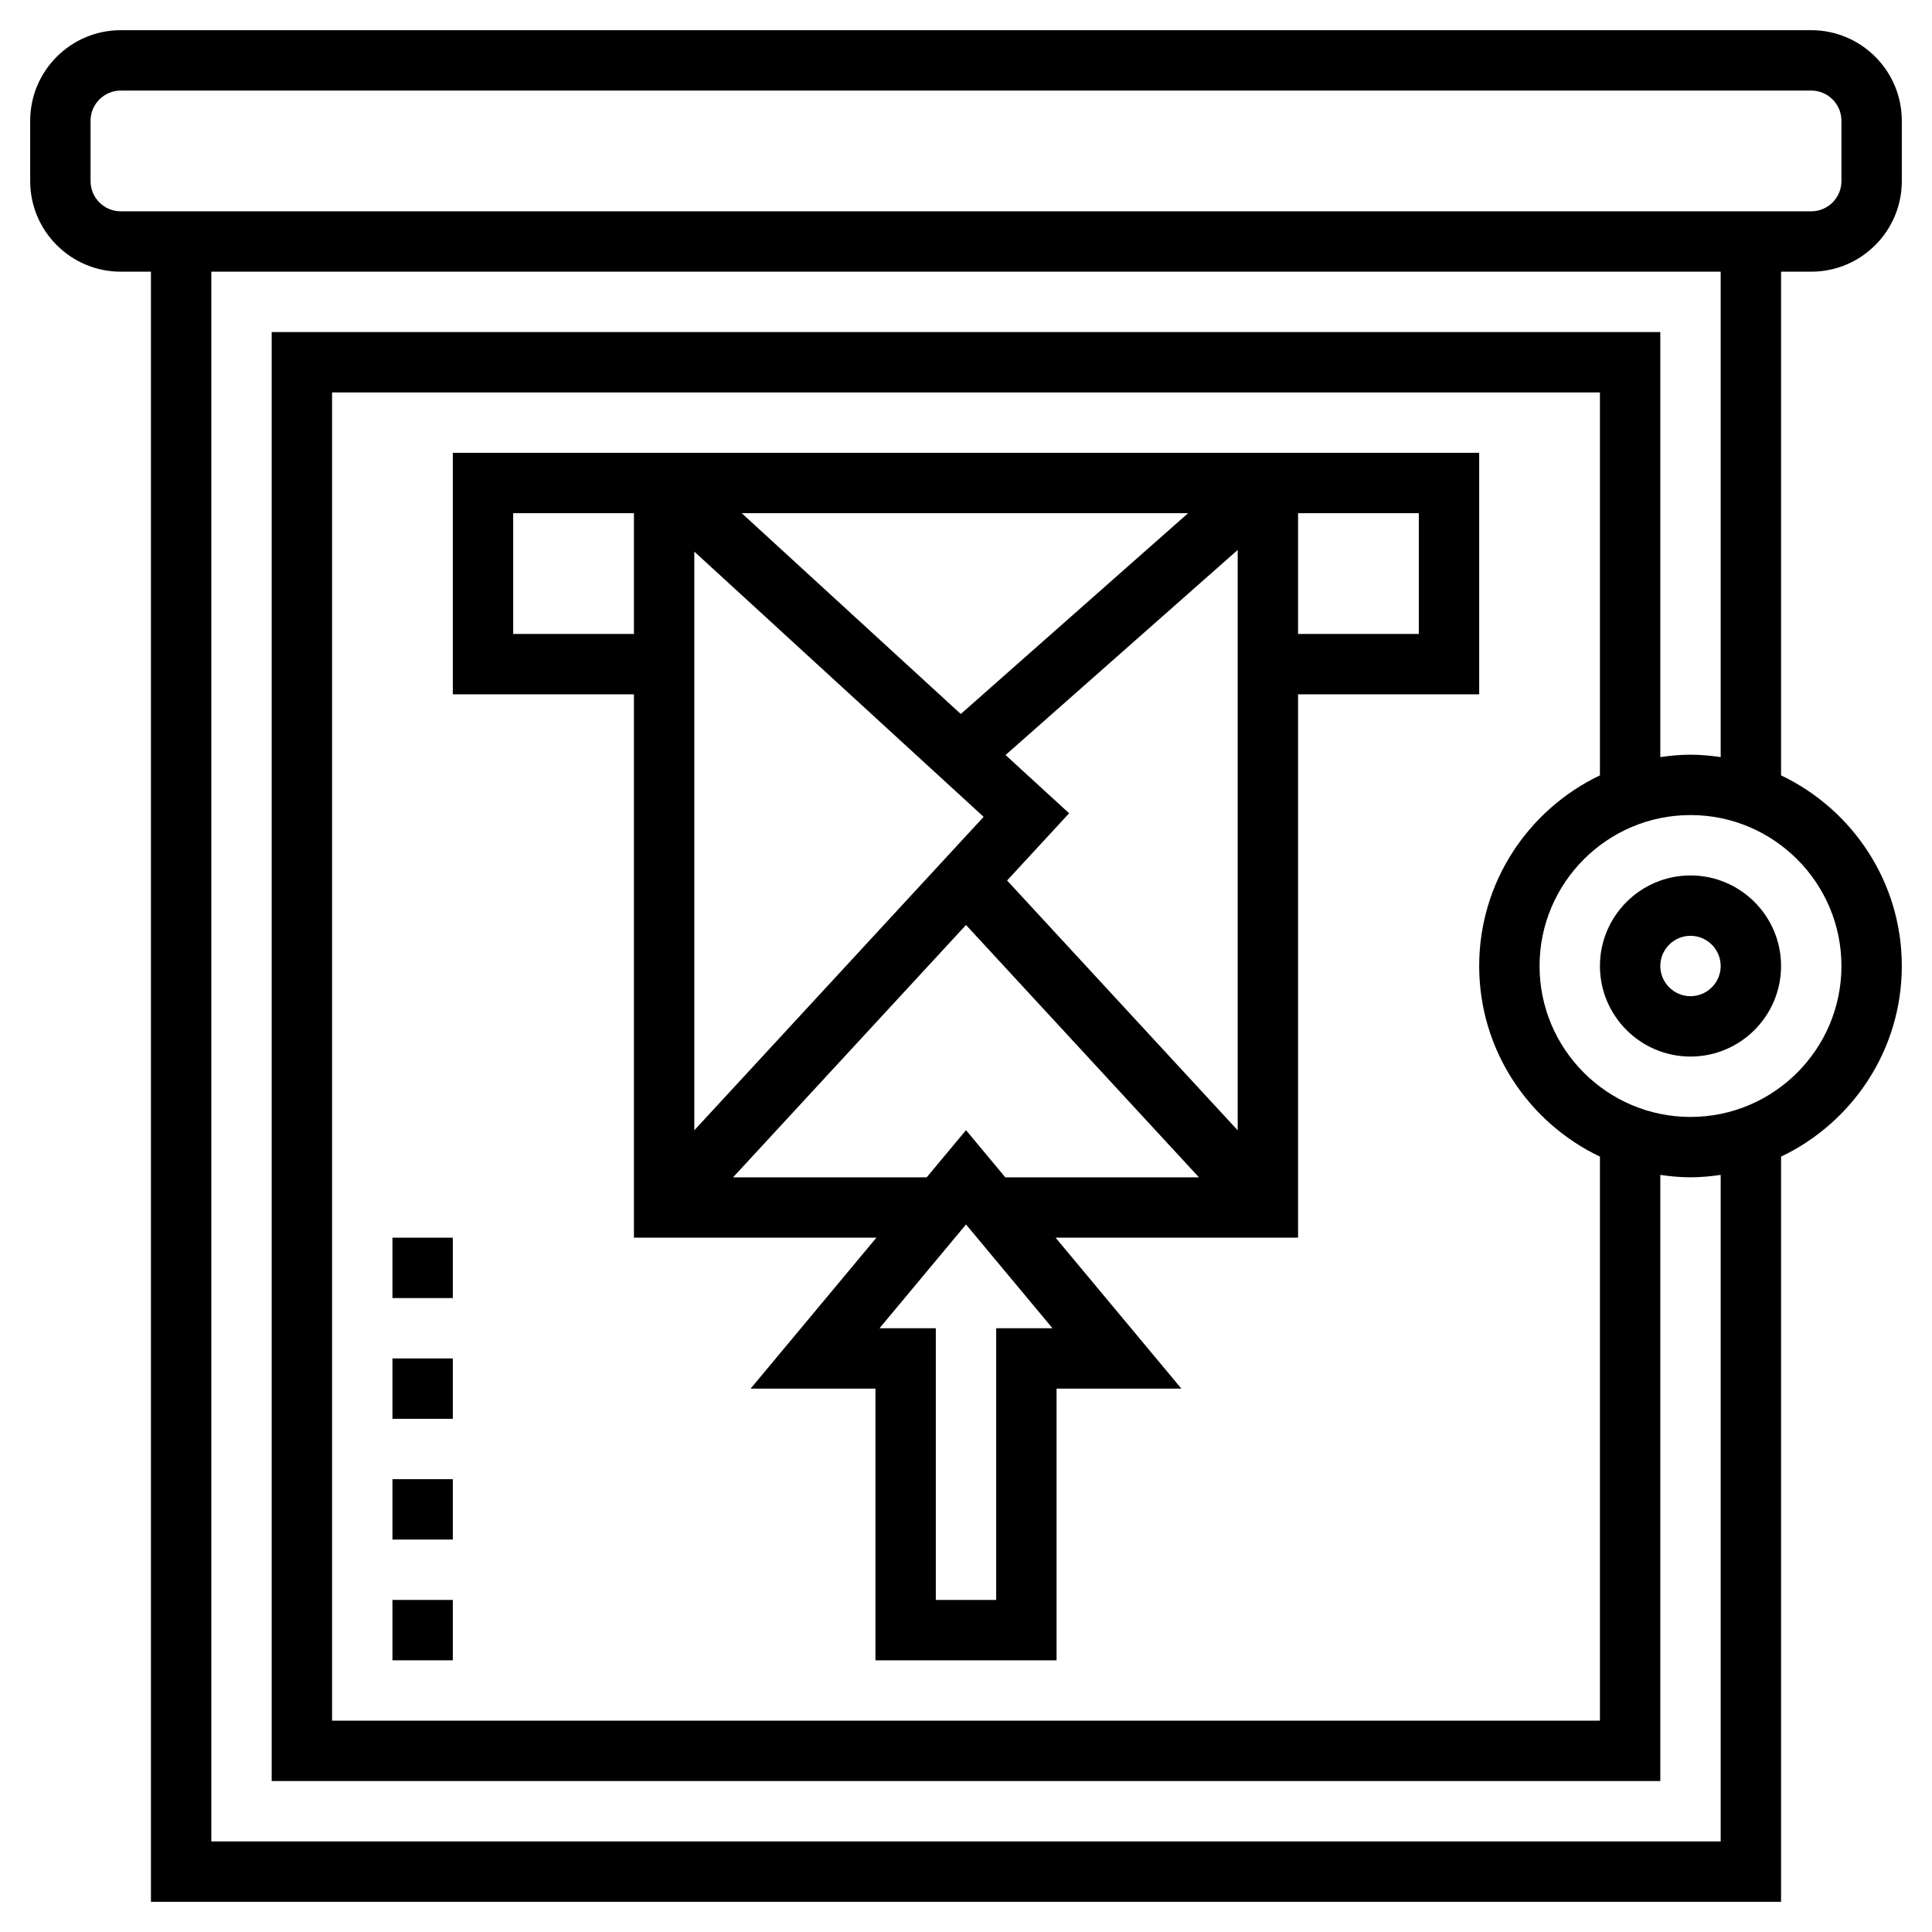 <svg id="Layer_5" enable-background="new 0 0 64 64" height="512" viewBox="0 0 64 64" width="512" xmlns="http://www.w3.org/2000/svg"><g><path d="m21 41h8.032l-4.167 5h4.135v9h6v-9h4.135l-4.167-5h8.032v-18h6v-8h-34v8h6zm12.361-11.833 2.055-2.226-2.106-1.93 7.69-6.793v19.225zm-1.534-5.515-7.256-6.652h14.786zm.757 3.407-9.584 10.383v-19.169zm.416 16.941v9h-2v-9h-1.865l2.865-3.438 2.865 3.438zm-1-6.562-1.302 1.562h-6.414l7.716-8.359 7.716 8.359h-6.414zm15-16.438h-4v-4h4zm-30 0v-4h4v4z"/><path d="m60 9c1.654 0 3-1.346 3-3v-2c0-1.654-1.346-3-3-3h-56c-1.654 0-3 1.346-3 3v2c0 1.654 1.346 3 3 3h1v54h54v-24.685c2.361-1.126 4-3.53 4-6.315s-1.639-5.189-4-6.315v-16.685zm-57-3v-2c0-.551.449-1 1-1h56c.551 0 1 .449 1 1v2c0 .551-.449 1-1 1h-56c-.551 0-1-.449-1-1zm58 26c0 2.757-2.243 5-5 5s-5-2.243-5-5 2.243-5 5-5 5 2.243 5 5zm-8-6.315c-2.361 1.126-4 3.53-4 6.315s1.639 5.189 4 6.315v18.685h-42v-44h42zm4-.605c-.328-.047-.66-.08-1-.08s-.672.033-1 .08v-14.08h-46v48h46v-20.08c.328.047.66.08 1 .08s.672-.033 1-.08v22.08h-50v-52h50z"/><path d="m53 32c0 1.654 1.346 3 3 3s3-1.346 3-3-1.346-3-3-3-3 1.346-3 3zm4 0c0 .551-.449 1-1 1s-1-.449-1-1 .449-1 1-1 1 .449 1 1z"/><path d="m13 41h2v2h-2z"/><path d="m13 53h2v2h-2z"/><path d="m13 45h2v2h-2z"/><path d="m13 49h2v2h-2z"/></g></svg>